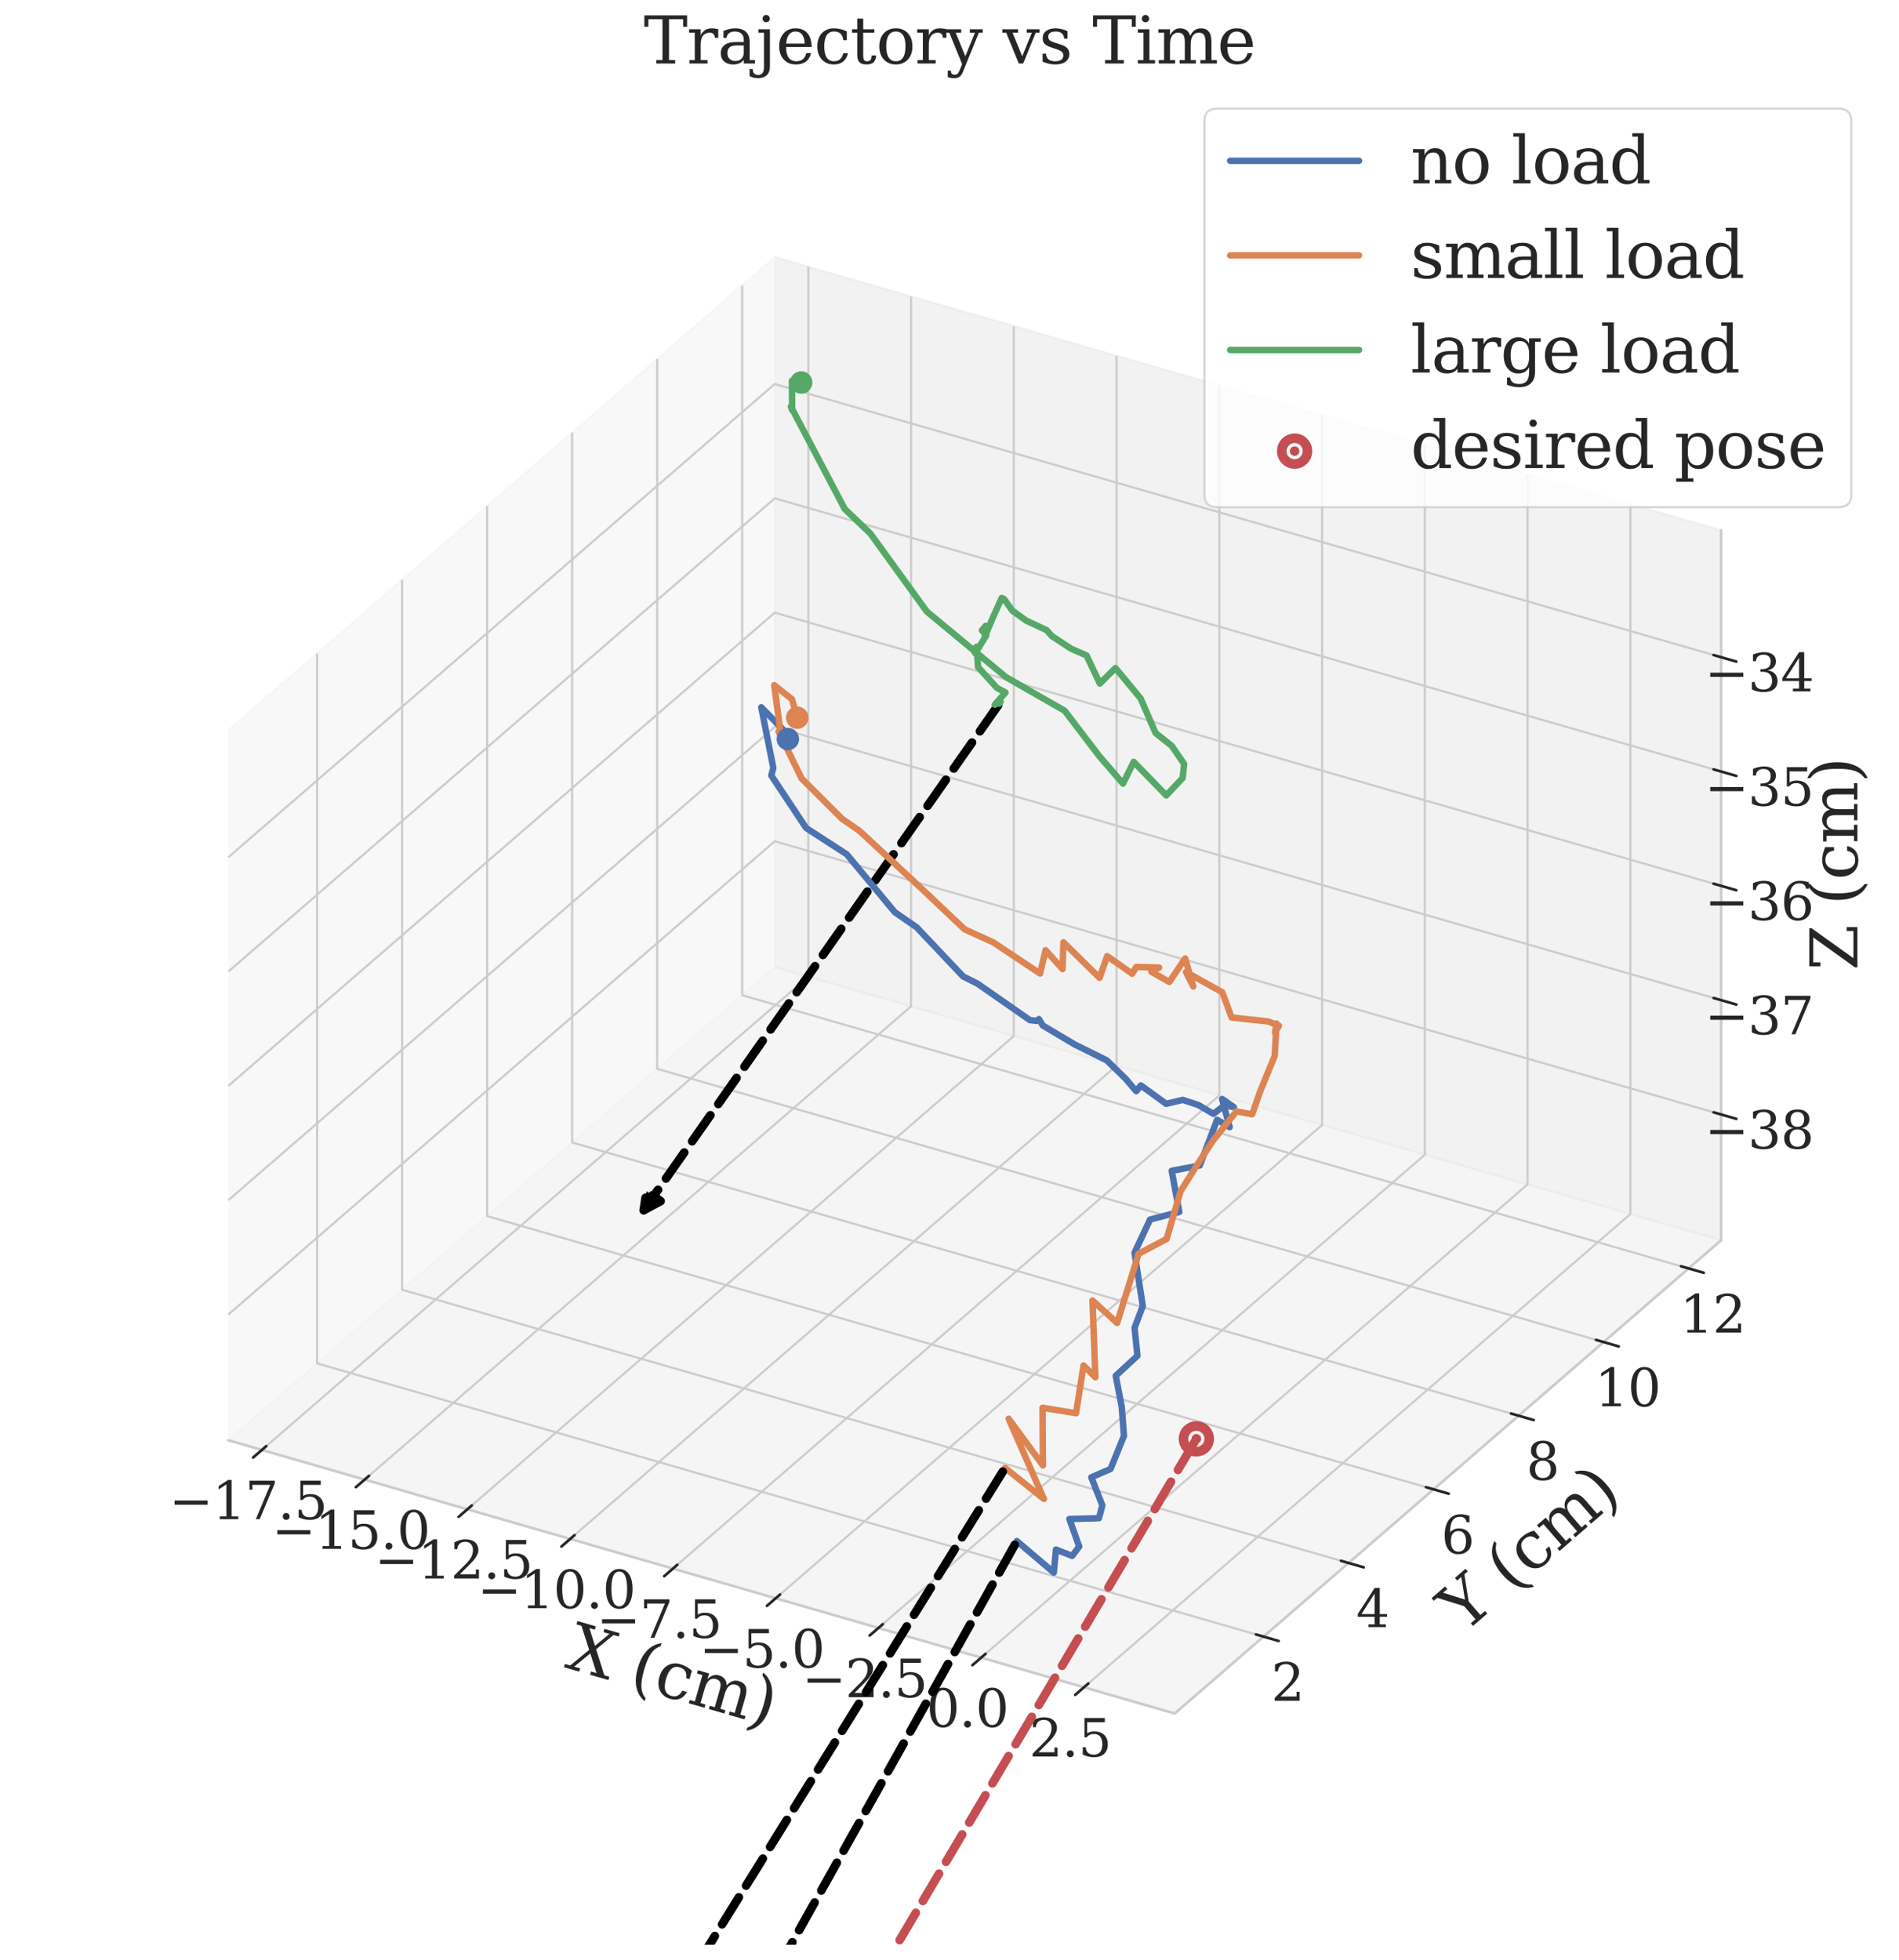<?xml version="1.0" encoding="utf-8" standalone="no"?>
<!DOCTYPE svg PUBLIC "-//W3C//DTD SVG 1.1//EN"
  "http://www.w3.org/Graphics/SVG/1.1/DTD/svg11.dtd">
<svg xmlns:xlink="http://www.w3.org/1999/xlink" width="884.16pt" height="912.529pt" viewBox="0 0 884.16 912.529" xmlns="http://www.w3.org/2000/svg" version="1.1">
 <defs>
  <style type="text/css">*{stroke-linejoin: round; stroke-linecap: butt}</style>
 </defs>
 <g id="figure_1">
  <g id="patch_1">
   <path d="M 0 912.529 
L 884.16 912.529 
L 884.16 0 
L 0 0 
z
" style="fill: #ffffff"/>
  </g>
  <g id="patch_2">
   <path d="M 7.2 905.329 
L 876.96 905.329 
L 876.96 35.569 
L 7.2 35.569 
z
" style="fill: #ffffff"/>
  </g>
  <g id="pane3d_1">
   <g id="patch_3">
    <path d="M 106.31 670.496 
L 360.715 450.174 
L 360.715 119.692 
L 106.31 340.014 
" style="fill: #f2f2f2; opacity: 0.5; stroke: #f2f2f2; stroke-linejoin: miter"/>
   </g>
  </g>
  <g id="pane3d_2">
   <g id="patch_4">
    <path d="M 360.715 450.174 
L 801.357 577.377 
L 801.357 246.895 
L 360.715 119.692 
" style="fill: #e6e6e6; opacity: 0.5; stroke: #e6e6e6; stroke-linejoin: miter"/>
   </g>
  </g>
  <g id="pane3d_3">
   <g id="patch_5">
    <path d="M 106.31 670.496 
L 546.952 797.698 
L 801.357 577.377 
L 360.715 450.174 
" style="fill: #ececec; opacity: 0.5; stroke: #ececec; stroke-linejoin: miter"/>
   </g>
  </g>
  <g id="axis3d_1">
   <g id="line2d_1">
    <path d="M 106.31 670.496 
L 546.952 797.698 
" style="fill: none; stroke: #cccccc; stroke-width: 1.25; stroke-linecap: round"/>
   </g>
   <g id="text_1">
    <!--  -->
    <g style="fill: #262626" transform="translate(314.954 756.31) rotate(-343.898) scale(0.3 -0.3)"/>
    <!--  X (cm) -->
    <g style="fill: #262626" transform="translate(253.235 773.458) rotate(-343.898) scale(0.3 -0.3)">
     <defs>
      <path id="DejaVuSerif-20" transform="scale(0.016)"/>
      <path id="DejaVuSerif-58" d="M 2119 1997 
L 978 331 
L 1581 331 
L 1581 0 
L 38 0 
L 38 331 
L 575 331 
L 1919 2291 
L 556 4331 
L 56 4331 
L 56 4666 
L 1906 4666 
L 1906 4331 
L 1356 4331 
L 2356 2828 
L 3384 4331 
L 2784 4331 
L 2784 4666 
L 4313 4666 
L 4313 4331 
L 3788 4331 
L 2553 2534 
L 4025 331 
L 4525 331 
L 4525 0 
L 2675 0 
L 2675 331 
L 3231 331 
L 2119 1997 
z
" transform="scale(0.016)"/>
      <path id="DejaVuSerif-28" d="M 2041 -997 
Q 1281 -656 893 83 
Q 506 822 506 1931 
Q 506 3044 893 3783 
Q 1281 4522 2041 4863 
L 2041 4556 
Q 1559 4225 1350 3623 
Q 1141 3022 1141 1931 
Q 1141 844 1350 242 
Q 1559 -359 2041 -691 
L 2041 -997 
z
" transform="scale(0.016)"/>
      <path id="DejaVuSerif-63" d="M 3291 997 
Q 3169 466 2822 187 
Q 2475 -91 1925 -91 
Q 1200 -91 759 389 
Q 319 869 319 1663 
Q 319 2459 759 2936 
Q 1200 3413 1925 3413 
Q 2241 3413 2553 3339 
Q 2866 3266 3181 3116 
L 3181 2266 
L 2847 2266 
Q 2781 2703 2561 2903 
Q 2341 3103 1931 3103 
Q 1466 3103 1228 2742 
Q 991 2381 991 1663 
Q 991 944 1227 581 
Q 1463 219 1931 219 
Q 2303 219 2525 412 
Q 2747 606 2828 997 
L 3291 997 
z
" transform="scale(0.016)"/>
      <path id="DejaVuSerif-6d" d="M 3316 2675 
Q 3481 3041 3739 3227 
Q 3997 3413 4341 3413 
Q 4863 3413 5119 3089 
Q 5375 2766 5375 2113 
L 5375 331 
L 5894 331 
L 5894 0 
L 4300 0 
L 4300 331 
L 4800 331 
L 4800 2047 
Q 4800 2556 4650 2772 
Q 4500 2988 4153 2988 
Q 3769 2988 3567 2697 
Q 3366 2406 3366 1850 
L 3366 331 
L 3866 331 
L 3866 0 
L 2291 0 
L 2291 331 
L 2791 331 
L 2791 2069 
Q 2791 2566 2641 2777 
Q 2491 2988 2144 2988 
Q 1759 2988 1557 2697 
Q 1356 2406 1356 1850 
L 1356 331 
L 1856 331 
L 1856 0 
L 263 0 
L 263 331 
L 781 331 
L 781 2994 
L 231 2994 
L 231 3322 
L 1356 3322 
L 1356 2731 
Q 1516 3063 1762 3238 
Q 2009 3413 2322 3413 
Q 2709 3413 2968 3220 
Q 3228 3028 3316 2675 
z
" transform="scale(0.016)"/>
      <path id="DejaVuSerif-29" d="M 453 -997 
L 453 -691 
Q 934 -359 1145 242 
Q 1356 844 1356 1931 
Q 1356 3022 1145 3623 
Q 934 4225 453 4556 
L 453 4863 
Q 1216 4522 1603 3783 
Q 1991 3044 1991 1931 
Q 1991 822 1603 83 
Q 1216 -656 453 -997 
z
" transform="scale(0.016)"/>
     </defs>
     <use xlink:href="#DejaVuSerif-20"/>
     <use xlink:href="#DejaVuSerif-58" x="31.787"/>
     <use xlink:href="#DejaVuSerif-20" x="102.979"/>
     <use xlink:href="#DejaVuSerif-28" x="134.766"/>
     <use xlink:href="#DejaVuSerif-63" x="173.779"/>
     <use xlink:href="#DejaVuSerif-6d" x="229.785"/>
     <use xlink:href="#DejaVuSerif-29" x="324.609"/>
    </g>
   </g>
   <g id="Line3DCollection_1">
    <path d="M 121.926 675.003 
L 376.331 454.682 
L 376.331 124.2 
" style="fill: none; stroke: #cccccc"/>
    <path d="M 169.77 688.815 
L 424.175 468.494 
L 424.175 138.012 
" style="fill: none; stroke: #cccccc"/>
    <path d="M 217.615 702.627 
L 472.02 482.305 
L 472.02 151.823 
" style="fill: none; stroke: #cccccc"/>
    <path d="M 265.459 716.438 
L 519.864 496.117 
L 519.864 165.635 
" style="fill: none; stroke: #cccccc"/>
    <path d="M 313.304 730.25 
L 567.709 509.928 
L 567.709 179.446 
" style="fill: none; stroke: #cccccc"/>
    <path d="M 361.148 744.061 
L 615.553 523.74 
L 615.553 193.258 
" style="fill: none; stroke: #cccccc"/>
    <path d="M 408.993 757.873 
L 663.398 537.551 
L 663.398 207.07 
" style="fill: none; stroke: #cccccc"/>
    <path d="M 456.838 771.684 
L 711.243 551.363 
L 711.243 220.881 
" style="fill: none; stroke: #cccccc"/>
    <path d="M 504.682 785.496 
L 759.087 565.174 
L 759.087 234.693 
" style="fill: none; stroke: #cccccc"/>
   </g>
   <g id="xtick_1">
    <g id="line2d_2">
     <path d="M 123.961 673.241 
L 117.855 678.529 
" style="fill: none; stroke: #262626; stroke-width: 1.25; stroke-linecap: round"/>
    </g>
    <g id="text_2">
     <!-- −17.5 -->
     <g style="fill: #262626" transform="translate(78.693 707.223) scale(0.24 -0.24)">
      <defs>
       <path id="DejaVuSerif-2212" d="M 678 2259 
L 4684 2259 
L 4684 1753 
L 678 1753 
L 678 2259 
z
" transform="scale(0.016)"/>
       <path id="DejaVuSerif-31" d="M 909 0 
L 909 331 
L 1722 331 
L 1722 4213 
L 781 3603 
L 781 4013 
L 1919 4750 
L 2350 4750 
L 2350 331 
L 3163 331 
L 3163 0 
L 909 0 
z
" transform="scale(0.016)"/>
       <path id="DejaVuSerif-37" d="M 3609 4347 
L 1784 0 
L 1319 0 
L 3059 4153 
L 903 4153 
L 903 3578 
L 538 3578 
L 538 4666 
L 3609 4666 
L 3609 4347 
z
" transform="scale(0.016)"/>
       <path id="DejaVuSerif-2e" d="M 603 325 
Q 603 500 722 622 
Q 841 744 1019 744 
Q 1191 744 1312 622 
Q 1434 500 1434 325 
Q 1434 153 1312 31 
Q 1191 -91 1019 -91 
Q 841 -91 722 29 
Q 603 150 603 325 
z
" transform="scale(0.016)"/>
       <path id="DejaVuSerif-35" d="M 3219 4666 
L 3219 4153 
L 1081 4153 
L 1081 2816 
Q 1244 2928 1461 2984 
Q 1678 3041 1947 3041 
Q 2703 3041 3140 2622 
Q 3578 2203 3578 1478 
Q 3578 738 3136 323 
Q 2694 -91 1894 -91 
Q 1572 -91 1234 -12 
Q 897 66 544 225 
L 544 1131 
L 897 1131 
Q 925 688 1179 453 
Q 1434 219 1894 219 
Q 2388 219 2653 544 
Q 2919 869 2919 1478 
Q 2919 2084 2655 2407 
Q 2391 2731 1894 2731 
Q 1613 2731 1398 2631 
Q 1184 2531 1019 2322 
L 750 2322 
L 750 4666 
L 3219 4666 
z
" transform="scale(0.016)"/>
      </defs>
      <use xlink:href="#DejaVuSerif-2212"/>
      <use xlink:href="#DejaVuSerif-31" x="83.789"/>
      <use xlink:href="#DejaVuSerif-37" x="147.412"/>
      <use xlink:href="#DejaVuSerif-2e" x="211.035"/>
      <use xlink:href="#DejaVuSerif-35" x="242.822"/>
     </g>
    </g>
   </g>
   <g id="xtick_2">
    <g id="line2d_3">
     <path d="M 171.805 687.052 
L 165.7 692.34 
" style="fill: none; stroke: #262626; stroke-width: 1.25; stroke-linecap: round"/>
    </g>
    <g id="text_3">
     <!-- −15.0 -->
     <g style="fill: #262626" transform="translate(126.537 721.034) scale(0.24 -0.24)">
      <defs>
       <path id="DejaVuSerif-30" d="M 2034 219 
Q 2513 219 2750 744 
Q 2988 1269 2988 2328 
Q 2988 3391 2750 3916 
Q 2513 4441 2034 4441 
Q 1556 4441 1318 3916 
Q 1081 3391 1081 2328 
Q 1081 1269 1318 744 
Q 1556 219 2034 219 
z
M 2034 -91 
Q 1275 -91 848 546 
Q 422 1184 422 2328 
Q 422 3475 848 4112 
Q 1275 4750 2034 4750 
Q 2797 4750 3222 4112 
Q 3647 3475 3647 2328 
Q 3647 1184 3222 546 
Q 2797 -91 2034 -91 
z
" transform="scale(0.016)"/>
      </defs>
      <use xlink:href="#DejaVuSerif-2212"/>
      <use xlink:href="#DejaVuSerif-31" x="83.789"/>
      <use xlink:href="#DejaVuSerif-35" x="147.412"/>
      <use xlink:href="#DejaVuSerif-2e" x="211.035"/>
      <use xlink:href="#DejaVuSerif-30" x="242.822"/>
     </g>
    </g>
   </g>
   <g id="xtick_3">
    <g id="line2d_4">
     <path d="M 219.65 700.864 
L 213.544 706.152 
" style="fill: none; stroke: #262626; stroke-width: 1.25; stroke-linecap: round"/>
    </g>
    <g id="text_4">
     <!-- −12.5 -->
     <g style="fill: #262626" transform="translate(174.382 734.846) scale(0.24 -0.24)">
      <defs>
       <path id="DejaVuSerif-32" d="M 819 3553 
L 469 3553 
L 469 4384 
Q 803 4563 1142 4656 
Q 1481 4750 1806 4750 
Q 2534 4750 2956 4397 
Q 3378 4044 3378 3438 
Q 3378 2753 2422 1800 
Q 2347 1728 2309 1691 
L 1131 513 
L 3078 513 
L 3078 1088 
L 3444 1088 
L 3444 0 
L 434 0 
L 434 341 
L 1850 1753 
Q 2319 2222 2519 2614 
Q 2719 3006 2719 3438 
Q 2719 3909 2473 4175 
Q 2228 4441 1797 4441 
Q 1350 4441 1106 4219 
Q 863 3997 819 3553 
z
" transform="scale(0.016)"/>
      </defs>
      <use xlink:href="#DejaVuSerif-2212"/>
      <use xlink:href="#DejaVuSerif-31" x="83.789"/>
      <use xlink:href="#DejaVuSerif-32" x="147.412"/>
      <use xlink:href="#DejaVuSerif-2e" x="211.035"/>
      <use xlink:href="#DejaVuSerif-35" x="242.822"/>
     </g>
    </g>
   </g>
   <g id="xtick_4">
    <g id="line2d_5">
     <path d="M 267.495 714.675 
L 261.389 719.963 
" style="fill: none; stroke: #262626; stroke-width: 1.25; stroke-linecap: round"/>
    </g>
    <g id="text_5">
     <!-- −10.0 -->
     <g style="fill: #262626" transform="translate(222.227 748.657) scale(0.24 -0.24)">
      <use xlink:href="#DejaVuSerif-2212"/>
      <use xlink:href="#DejaVuSerif-31" x="83.789"/>
      <use xlink:href="#DejaVuSerif-30" x="147.412"/>
      <use xlink:href="#DejaVuSerif-2e" x="211.035"/>
      <use xlink:href="#DejaVuSerif-30" x="242.822"/>
     </g>
    </g>
   </g>
   <g id="xtick_5">
    <g id="line2d_6">
     <path d="M 315.339 728.487 
L 309.233 733.775 
" style="fill: none; stroke: #262626; stroke-width: 1.25; stroke-linecap: round"/>
    </g>
    <g id="text_6">
     <!-- −7.5 -->
     <g style="fill: #262626" transform="translate(277.706 762.469) scale(0.24 -0.24)">
      <use xlink:href="#DejaVuSerif-2212"/>
      <use xlink:href="#DejaVuSerif-37" x="83.789"/>
      <use xlink:href="#DejaVuSerif-2e" x="147.412"/>
      <use xlink:href="#DejaVuSerif-35" x="179.199"/>
     </g>
    </g>
   </g>
   <g id="xtick_6">
    <g id="line2d_7">
     <path d="M 363.184 742.299 
L 357.078 747.586 
" style="fill: none; stroke: #262626; stroke-width: 1.25; stroke-linecap: round"/>
    </g>
    <g id="text_7">
     <!-- −5.0 -->
     <g style="fill: #262626" transform="translate(325.551 776.28) scale(0.24 -0.24)">
      <use xlink:href="#DejaVuSerif-2212"/>
      <use xlink:href="#DejaVuSerif-35" x="83.789"/>
      <use xlink:href="#DejaVuSerif-2e" x="147.412"/>
      <use xlink:href="#DejaVuSerif-30" x="179.199"/>
     </g>
    </g>
   </g>
   <g id="xtick_7">
    <g id="line2d_8">
     <path d="M 411.028 756.11 
L 404.923 761.398 
" style="fill: none; stroke: #262626; stroke-width: 1.25; stroke-linecap: round"/>
    </g>
    <g id="text_8">
     <!-- −2.5 -->
     <g style="fill: #262626" transform="translate(373.395 790.092) scale(0.24 -0.24)">
      <use xlink:href="#DejaVuSerif-2212"/>
      <use xlink:href="#DejaVuSerif-32" x="83.789"/>
      <use xlink:href="#DejaVuSerif-2e" x="147.412"/>
      <use xlink:href="#DejaVuSerif-35" x="179.199"/>
     </g>
    </g>
   </g>
   <g id="xtick_8">
    <g id="line2d_9">
     <path d="M 458.873 769.922 
L 452.767 775.209 
" style="fill: none; stroke: #262626; stroke-width: 1.25; stroke-linecap: round"/>
    </g>
    <g id="text_9">
     <!-- 0.0 -->
     <g style="fill: #262626" transform="translate(431.295 803.903) scale(0.24 -0.24)">
      <use xlink:href="#DejaVuSerif-30"/>
      <use xlink:href="#DejaVuSerif-2e" x="63.623"/>
      <use xlink:href="#DejaVuSerif-30" x="95.41"/>
     </g>
    </g>
   </g>
   <g id="xtick_9">
    <g id="line2d_10">
     <path d="M 506.717 783.733 
L 500.612 789.021 
" style="fill: none; stroke: #262626; stroke-width: 1.25; stroke-linecap: round"/>
    </g>
    <g id="text_10">
     <!-- 2.5 -->
     <g style="fill: #262626" transform="translate(479.14 817.715) scale(0.24 -0.24)">
      <use xlink:href="#DejaVuSerif-32"/>
      <use xlink:href="#DejaVuSerif-2e" x="63.623"/>
      <use xlink:href="#DejaVuSerif-35" x="95.41"/>
     </g>
    </g>
   </g>
  </g>
  <g id="axis3d_2">
   <g id="line2d_11">
    <path d="M 801.357 577.377 
L 546.952 797.698 
" style="fill: none; stroke: #cccccc; stroke-width: 1.25; stroke-linecap: round"/>
   </g>
   <g id="text_11">
    <!--  -->
    <g style="fill: #262626" transform="translate(692.896 706.356) rotate(-40.893) scale(0.3 -0.3)"/>
    <!--  Y (cm) -->
    <g style="fill: #262626" transform="translate(674.245 766.949) rotate(-40.893) scale(0.3 -0.3)">
     <defs>
      <path id="DejaVuSerif-59" d="M 1209 0 
L 1209 331 
L 1806 331 
L 1806 2009 
L 366 4331 
L -72 4331 
L -72 4666 
L 1663 4666 
L 1663 4331 
L 1119 4331 
L 2284 2444 
L 3450 4331 
L 2925 4331 
L 2925 4666 
L 4281 4666 
L 4281 4331 
L 3841 4331 
L 2438 2069 
L 2438 331 
L 3034 331 
L 3034 0 
L 1209 0 
z
" transform="scale(0.016)"/>
     </defs>
     <use xlink:href="#DejaVuSerif-20"/>
     <use xlink:href="#DejaVuSerif-59" x="31.787"/>
     <use xlink:href="#DejaVuSerif-20" x="97.803"/>
     <use xlink:href="#DejaVuSerif-28" x="129.59"/>
     <use xlink:href="#DejaVuSerif-63" x="168.604"/>
     <use xlink:href="#DejaVuSerif-6d" x="224.609"/>
     <use xlink:href="#DejaVuSerif-29" x="319.434"/>
    </g>
   </g>
   <g id="Line3DCollection_2">
    <path d="M 147.641 304.22 
L 147.641 634.702 
L 588.283 761.904 
" style="fill: none; stroke: #cccccc"/>
    <path d="M 187.224 269.94 
L 187.224 600.422 
L 627.866 727.625 
" style="fill: none; stroke: #cccccc"/>
    <path d="M 226.806 235.66 
L 226.806 566.142 
L 667.449 693.345 
" style="fill: none; stroke: #cccccc"/>
    <path d="M 266.389 201.381 
L 266.389 531.862 
L 707.032 659.065 
" style="fill: none; stroke: #cccccc"/>
    <path d="M 305.972 167.101 
L 305.972 497.583 
L 746.615 624.785 
" style="fill: none; stroke: #cccccc"/>
    <path d="M 345.555 132.821 
L 345.555 463.303 
L 786.198 590.505 
" style="fill: none; stroke: #cccccc"/>
   </g>
   <g id="xtick_10">
    <g id="line2d_12">
     <path d="M 584.758 760.887 
L 595.333 763.94 
" style="fill: none; stroke: #262626; stroke-width: 1.25; stroke-linecap: round"/>
    </g>
    <g id="text_12">
     <!-- 2 -->
     <g style="fill: #262626" transform="translate(591.834 791.76) scale(0.24 -0.24)">
      <use xlink:href="#DejaVuSerif-32"/>
     </g>
    </g>
   </g>
   <g id="xtick_11">
    <g id="line2d_13">
     <path d="M 624.341 726.607 
L 634.916 729.66 
" style="fill: none; stroke: #262626; stroke-width: 1.25; stroke-linecap: round"/>
    </g>
    <g id="text_13">
     <!-- 4 -->
     <g style="fill: #262626" transform="translate(631.417 757.48) scale(0.24 -0.24)">
      <defs>
       <path id="DejaVuSerif-34" d="M 2234 1581 
L 2234 4063 
L 641 1581 
L 2234 1581 
z
M 3609 0 
L 1484 0 
L 1484 331 
L 2234 331 
L 2234 1247 
L 197 1247 
L 197 1588 
L 2241 4750 
L 2859 4750 
L 2859 1581 
L 3750 1581 
L 3750 1247 
L 2859 1247 
L 2859 331 
L 3609 331 
L 3609 0 
z
" transform="scale(0.016)"/>
      </defs>
      <use xlink:href="#DejaVuSerif-34"/>
     </g>
    </g>
   </g>
   <g id="xtick_12">
    <g id="line2d_14">
     <path d="M 663.924 692.327 
L 674.499 695.38 
" style="fill: none; stroke: #262626; stroke-width: 1.25; stroke-linecap: round"/>
    </g>
    <g id="text_14">
     <!-- 6 -->
     <g style="fill: #262626" transform="translate(671 723.2) scale(0.24 -0.24)">
      <defs>
       <path id="DejaVuSerif-36" d="M 2094 219 
Q 2534 219 2771 542 
Q 3009 866 3009 1472 
Q 3009 2078 2771 2401 
Q 2534 2725 2094 2725 
Q 1647 2725 1412 2412 
Q 1178 2100 1178 1509 
Q 1178 888 1415 553 
Q 1653 219 2094 219 
z
M 1075 2569 
Q 1288 2803 1556 2918 
Q 1825 3034 2163 3034 
Q 2859 3034 3264 2615 
Q 3669 2197 3669 1472 
Q 3669 763 3233 336 
Q 2797 -91 2069 -91 
Q 1278 -91 853 498 
Q 428 1088 428 2181 
Q 428 3406 931 4078 
Q 1434 4750 2350 4750 
Q 2597 4750 2869 4703 
Q 3141 4656 3425 4563 
L 3425 3794 
L 3072 3794 
Q 3034 4109 2831 4275 
Q 2628 4441 2284 4441 
Q 1678 4441 1381 3981 
Q 1084 3522 1075 2569 
z
" transform="scale(0.016)"/>
      </defs>
      <use xlink:href="#DejaVuSerif-36"/>
     </g>
    </g>
   </g>
   <g id="xtick_13">
    <g id="line2d_15">
     <path d="M 703.507 658.047 
L 714.082 661.1 
" style="fill: none; stroke: #262626; stroke-width: 1.25; stroke-linecap: round"/>
    </g>
    <g id="text_15">
     <!-- 8 -->
     <g style="fill: #262626" transform="translate(710.583 688.92) scale(0.24 -0.24)">
      <defs>
       <path id="DejaVuSerif-38" d="M 2981 1275 
Q 2981 1775 2732 2051 
Q 2484 2328 2034 2328 
Q 1584 2328 1336 2051 
Q 1088 1775 1088 1275 
Q 1088 772 1336 495 
Q 1584 219 2034 219 
Q 2484 219 2732 495 
Q 2981 772 2981 1275 
z
M 2853 3541 
Q 2853 3966 2637 4203 
Q 2422 4441 2034 4441 
Q 1650 4441 1433 4203 
Q 1216 3966 1216 3541 
Q 1216 3113 1433 2875 
Q 1650 2638 2034 2638 
Q 2422 2638 2637 2875 
Q 2853 3113 2853 3541 
z
M 2516 2484 
Q 3047 2413 3344 2092 
Q 3641 1772 3641 1275 
Q 3641 619 3225 264 
Q 2809 -91 2034 -91 
Q 1263 -91 845 264 
Q 428 619 428 1275 
Q 428 1772 725 2092 
Q 1022 2413 1556 2484 
Q 1084 2569 832 2842 
Q 581 3116 581 3541 
Q 581 4103 968 4426 
Q 1356 4750 2034 4750 
Q 2713 4750 3100 4426 
Q 3488 4103 3488 3541 
Q 3488 3116 3236 2842 
Q 2984 2569 2516 2484 
z
" transform="scale(0.016)"/>
      </defs>
      <use xlink:href="#DejaVuSerif-38"/>
     </g>
    </g>
   </g>
   <g id="xtick_14">
    <g id="line2d_16">
     <path d="M 743.09 623.768 
L 753.665 626.82 
" style="fill: none; stroke: #262626; stroke-width: 1.25; stroke-linecap: round"/>
    </g>
    <g id="text_16">
     <!-- 10 -->
     <g style="fill: #262626" transform="translate(742.531 654.64) scale(0.24 -0.24)">
      <use xlink:href="#DejaVuSerif-31"/>
      <use xlink:href="#DejaVuSerif-30" x="63.623"/>
     </g>
    </g>
   </g>
   <g id="xtick_15">
    <g id="line2d_17">
     <path d="M 782.673 589.488 
L 793.248 592.541 
" style="fill: none; stroke: #262626; stroke-width: 1.25; stroke-linecap: round"/>
    </g>
    <g id="text_17">
     <!-- 12 -->
     <g style="fill: #262626" transform="translate(782.114 620.361) scale(0.24 -0.24)">
      <use xlink:href="#DejaVuSerif-31"/>
      <use xlink:href="#DejaVuSerif-32" x="63.623"/>
     </g>
    </g>
   </g>
  </g>
  <g id="axis3d_3">
   <g id="line2d_18">
    <path d="M 801.357 577.377 
L 801.357 246.895 
" style="fill: none; stroke: #cccccc; stroke-width: 1.25; stroke-linecap: round"/>
   </g>
   <g id="text_18">
    <!--  -->
    <g style="fill: #262626" transform="translate(831.197 406.997) rotate(-90) scale(0.3 -0.3)"/>
    <!--  Z (cm) -->
    <g style="fill: #262626" transform="translate(864.79 461.283) rotate(-90) scale(0.3 -0.3)">
     <defs>
      <path id="DejaVuSerif-5a" d="M 288 0 
L 288 225 
L 3194 4281 
L 781 4281 
L 781 3584 
L 397 3584 
L 397 4666 
L 4084 4666 
L 4084 4441 
L 1178 384 
L 3816 384 
L 3816 1038 
L 4197 1038 
L 4197 0 
L 288 0 
z
" transform="scale(0.016)"/>
     </defs>
     <use xlink:href="#DejaVuSerif-20"/>
     <use xlink:href="#DejaVuSerif-5a" x="31.787"/>
     <use xlink:href="#DejaVuSerif-20" x="101.27"/>
     <use xlink:href="#DejaVuSerif-28" x="133.057"/>
     <use xlink:href="#DejaVuSerif-63" x="172.07"/>
     <use xlink:href="#DejaVuSerif-6d" x="228.076"/>
     <use xlink:href="#DejaVuSerif-29" x="322.9"/>
    </g>
   </g>
   <g id="Line3DCollection_3">
    <path d="M 801.357 518.84 
L 360.715 391.637 
L 106.31 611.959 
" style="fill: none; stroke: #cccccc"/>
    <path d="M 801.357 465.622 
L 360.715 338.42 
L 106.31 558.741 
" style="fill: none; stroke: #cccccc"/>
    <path d="M 801.357 412.404 
L 360.715 285.202 
L 106.31 505.523 
" style="fill: none; stroke: #cccccc"/>
    <path d="M 801.357 359.186 
L 360.715 231.984 
L 106.31 452.305 
" style="fill: none; stroke: #cccccc"/>
    <path d="M 801.357 305.968 
L 360.715 178.766 
L 106.31 399.087 
" style="fill: none; stroke: #cccccc"/>
   </g>
   <g id="xtick_16">
    <g id="line2d_19">
     <path d="M 797.832 517.822 
L 808.408 520.875 
" style="fill: none; stroke: #262626; stroke-width: 1.25; stroke-linecap: round"/>
    </g>
    <g id="text_19">
     <!-- −38 -->
     <g style="fill: #262626" transform="translate(793.676 534.712) scale(0.24 -0.24)">
      <defs>
       <path id="DejaVuSerif-33" d="M 622 4469 
Q 988 4606 1323 4678 
Q 1659 4750 1953 4750 
Q 2638 4750 3022 4454 
Q 3406 4159 3406 3634 
Q 3406 3213 3140 2930 
Q 2875 2647 2388 2547 
Q 2963 2466 3280 2130 
Q 3597 1794 3597 1259 
Q 3597 606 3158 257 
Q 2719 -91 1894 -91 
Q 1528 -91 1179 -12 
Q 831 66 488 225 
L 488 1131 
L 838 1131 
Q 869 681 1141 450 
Q 1413 219 1906 219 
Q 2384 219 2661 495 
Q 2938 772 2938 1253 
Q 2938 1803 2653 2086 
Q 2369 2369 1819 2369 
L 1522 2369 
L 1522 2688 
L 1678 2688 
Q 2225 2688 2498 2914 
Q 2772 3141 2772 3597 
Q 2772 4006 2547 4223 
Q 2322 4441 1900 4441 
Q 1478 4441 1245 4241 
Q 1013 4041 972 3647 
L 622 3647 
L 622 4469 
z
" transform="scale(0.016)"/>
      </defs>
      <use xlink:href="#DejaVuSerif-2212"/>
      <use xlink:href="#DejaVuSerif-33" x="83.789"/>
      <use xlink:href="#DejaVuSerif-38" x="147.412"/>
     </g>
    </g>
   </g>
   <g id="xtick_17">
    <g id="line2d_20">
     <path d="M 797.832 464.604 
L 808.408 467.657 
" style="fill: none; stroke: #262626; stroke-width: 1.25; stroke-linecap: round"/>
    </g>
    <g id="text_20">
     <!-- −37 -->
     <g style="fill: #262626" transform="translate(793.676 481.494) scale(0.24 -0.24)">
      <use xlink:href="#DejaVuSerif-2212"/>
      <use xlink:href="#DejaVuSerif-33" x="83.789"/>
      <use xlink:href="#DejaVuSerif-37" x="147.412"/>
     </g>
    </g>
   </g>
   <g id="xtick_18">
    <g id="line2d_21">
     <path d="M 797.832 411.387 
L 808.408 414.439 
" style="fill: none; stroke: #262626; stroke-width: 1.25; stroke-linecap: round"/>
    </g>
    <g id="text_21">
     <!-- −36 -->
     <g style="fill: #262626" transform="translate(793.676 428.276) scale(0.24 -0.24)">
      <use xlink:href="#DejaVuSerif-2212"/>
      <use xlink:href="#DejaVuSerif-33" x="83.789"/>
      <use xlink:href="#DejaVuSerif-36" x="147.412"/>
     </g>
    </g>
   </g>
   <g id="xtick_19">
    <g id="line2d_22">
     <path d="M 797.832 358.169 
L 808.408 361.221 
" style="fill: none; stroke: #262626; stroke-width: 1.25; stroke-linecap: round"/>
    </g>
    <g id="text_22">
     <!-- −35 -->
     <g style="fill: #262626" transform="translate(793.676 375.059) scale(0.24 -0.24)">
      <use xlink:href="#DejaVuSerif-2212"/>
      <use xlink:href="#DejaVuSerif-33" x="83.789"/>
      <use xlink:href="#DejaVuSerif-35" x="147.412"/>
     </g>
    </g>
   </g>
   <g id="xtick_20">
    <g id="line2d_23">
     <path d="M 797.832 304.951 
L 808.408 308.004 
" style="fill: none; stroke: #262626; stroke-width: 1.25; stroke-linecap: round"/>
    </g>
    <g id="text_23">
     <!-- −34 -->
     <g style="fill: #262626" transform="translate(793.676 321.841) scale(0.24 -0.24)">
      <use xlink:href="#DejaVuSerif-2212"/>
      <use xlink:href="#DejaVuSerif-33" x="83.789"/>
      <use xlink:href="#DejaVuSerif-34" x="147.412"/>
     </g>
    </g>
   </g>
  </g>
  <g id="axes_1">
   <g id="Path3DCollection_1">
    <defs>
     <path id="m6f02097536" d="M 0 2.236 
C 0.593 2.236 1.162 2 1.581 1.581 
C 2 1.162 2.236 0.593 2.236 0 
C 2.236 -0.593 2 -1.162 1.581 -1.581 
C 1.162 -2 0.593 -2.236 0 -2.236 
C -0.593 -2.236 -1.162 -2 -1.581 -1.581 
C -2 -1.162 -2.236 -0.593 -2.236 0 
C -2.236 0.593 -2 1.162 -1.581 1.581 
C -1.162 2 -0.593 2.236 0 2.236 
z
" style="stroke: #55a868; stroke-width: 6"/>
    </defs>
    <g clip-path="url(#pb14b8d8b0e)">
     <use xlink:href="#m6f02097536" x="373.014" y="178.067" style="fill: #55a868; stroke: #55a868; stroke-width: 6"/>
    </g>
   </g>
   <g id="patch_6">
    <path d="M 464.742 328.319 
Q 380.941 447.692 299.71 563.406 
" clip-path="url(#pb14b8d8b0e)" style="fill: none; stroke-dasharray: 14.8,6.4; stroke-dashoffset: 0; stroke: #000000; stroke-width: 4; stroke-linecap: round"/>
    <path d="M 307.58 559.157 
L 299.71 563.406 
L 301.033 554.56 
z
" clip-path="url(#pb14b8d8b0e)" style="stroke-dasharray: 14.8,6.4; stroke-dashoffset: 0; stroke: #000000; stroke-width: 4; stroke-linecap: round"/>
   </g>
   <g id="line2d_24">
    <path d="M 366.812 344.059 
L 364.997 340.083 
L 354.447 329.282 
L 360.06 357.477 
L 359.113 361.013 
L 375.312 385.45 
L 394.242 397.717 
L 416.605 424.657 
L 426.789 431.703 
L 448.391 454.554 
L 455.146 457.942 
L 479.497 474.9 
L 482.572 475.274 
L 483.721 474.446 
L 485.532 477.419 
L 500.292 486.193 
L 515.284 493.631 
L 524.013 502.121 
L 529.016 508.007 
L 531.177 505.297 
L 542.945 513.857 
L 550.712 512.04 
L 558.049 514.466 
L 564.96 518.559 
L 570.137 514.545 
L 574.495 515.411 
L 569.72 512.122 
L 568.984 511.647 
L 572.531 524.726 
L 566.663 521.339 
L 558.598 542.573 
L 545.535 545.063 
L 549.077 564.212 
L 535.459 567.741 
L 528.232 583.173 
L 532.069 608.02 
L 528.25 618.126 
L 529.582 631.168 
L 519.479 640.491 
L 522.283 654.974 
L 523.302 668.461 
L 517.064 683.853 
L 508.115 687.728 
L 513.236 700.801 
L 511.666 706.78 
L 497.899 707.159 
L 502.461 719.96 
L 499.19 724.328 
L 491.647 721.373 
L 490.648 732.08 
L 473.441 717.423 
" clip-path="url(#pb14b8d8b0e)" style="fill: none; stroke: #4c72b0; stroke-width: 3; stroke-linecap: round"/>
   </g>
   <g id="line2d_25">
    <path d="M 371.174 334.129 
L 368.791 325.569 
L 360.475 318.976 
L 363.778 343.611 
L 362.53 340.466 
L 373.206 362.391 
L 392.086 381.228 
L 400.181 386.805 
L 416.737 402.197 
L 428.779 413.398 
L 449.108 432.628 
L 462.508 438.738 
L 484.271 453.223 
L 486.807 442.336 
L 494.739 451.171 
L 495.108 438.679 
L 511.941 455.215 
L 515.479 445.102 
L 527.145 453.306 
L 528.998 450.165 
L 539.709 450.429 
L 536.034 452.367 
L 544.435 457.154 
L 551.799 446.192 
L 555.569 459.202 
L 552.19 452.533 
L 569.088 461.937 
L 573.413 473.692 
L 590.458 475.53 
L 595.473 477.506 
L 593.629 480.753 
L 594.317 476.461 
L 593.502 491.505 
L 586.725 508.092 
L 583.012 518.745 
L 575.658 517.397 
L 564.826 530.947 
L 558.435 540.629 
L 549.668 554.562 
L 543.171 576.765 
L 530.125 583.674 
L 520.132 615.882 
L 508.651 605.419 
L 510.012 641.176 
L 504.483 635.666 
L 500.992 657.926 
L 485.402 655.368 
L 485.567 682.212 
L 469.624 660.464 
L 486.025 697.803 
L 467.945 683.377 
" clip-path="url(#pb14b8d8b0e)" style="fill: none; stroke: #dd8452; stroke-width: 3; stroke-linecap: round"/>
   </g>
   <g id="line2d_26">
    <path d="M 373.014 178.067 
L 372.055 177.744 
L 368.701 177.312 
L 368.841 190.998 
L 368.24 189.269 
L 393.268 236.901 
L 405.243 248.397 
L 431.526 284.698 
L 468.353 315.21 
L 495.692 330.872 
L 511.864 352.063 
L 522.864 364.803 
L 527.84 354.669 
L 543.013 370.285 
L 550.586 362.251 
L 550.897 359.816 
L 551.323 355.67 
L 545.555 347.232 
L 538.028 341.26 
L 531.051 325.132 
L 519.349 310.997 
L 512.071 318.222 
L 505.892 305.153 
L 498.687 301.991 
L 489.742 296.112 
L 487.312 293.365 
L 477.786 288.916 
L 471.322 284.281 
L 467.521 278.899 
L 466.394 278.368 
L 462.411 287.188 
L 458.486 296.501 
L 458.944 291.342 
L 457.172 293.446 
L 459.236 295.764 
L 454.052 304.102 
L 453.256 302.621 
L 454.722 301.096 
L 455.38 310.58 
L 464.177 320.252 
L 468.138 322.39 
L 463.154 328.101 
L 465.377 326.892 
L 465.632 326.388 
L 465.031 326.743 
L 465.429 327.315 
L 465.346 327.602 
L 464.898 327.433 
L 465.093 327.531 
L 465.149 327.504 
L 465.891 326.683 
" clip-path="url(#pb14b8d8b0e)" style="fill: none; stroke: #55a868; stroke-width: 3; stroke-linecap: round"/>
   </g>
   <g id="Path3DCollection_2">
    <defs>
     <path id="mc780de7401" d="M 0 2.236 
C 0.593 2.236 1.162 2 1.581 1.581 
C 2 1.162 2.236 0.593 2.236 0 
C 2.236 -0.593 2 -1.162 1.581 -1.581 
C 1.162 -2 0.593 -2.236 0 -2.236 
C -0.593 -2.236 -1.162 -2 -1.581 -1.581 
C -2 -1.162 -2.236 -0.593 -2.236 0 
C -2.236 0.593 -2 1.162 -1.581 1.581 
C -1.162 2 -0.593 2.236 0 2.236 
z
" style="stroke: #dd8452; stroke-width: 6"/>
    </defs>
    <g clip-path="url(#pb14b8d8b0e)">
     <use xlink:href="#mc780de7401" x="371.174" y="334.129" style="fill: #dd8452; stroke: #dd8452; stroke-width: 6"/>
    </g>
   </g>
   <g id="patch_7">
    <path d="M 555.994 671.556 
Q 467.521 821.022 381.325 966.641 
" clip-path="url(#pb14b8d8b0e)" style="fill: none; stroke-dasharray: 14.8,6.4; stroke-dashoffset: 0; stroke: #c44e52; stroke-width: 4; stroke-linecap: round"/>
    <path d="M 388.842 961.794 
L 381.325 966.641 
L 381.958 957.719 
z
" clip-path="url(#pb14b8d8b0e)" style="fill: #c44e52; stroke-dasharray: 14.8,6.4; stroke-dashoffset: 0; stroke: #c44e52; stroke-width: 4; stroke-linecap: round"/>
   </g>
   <g id="text_24">
    <!-- Trajectory vs Time -->
    <g style="fill: #262626" transform="translate(299.718 29.569) scale(0.3 -0.3)">
     <defs>
      <path id="DejaVuSerif-54" d="M 1222 0 
L 1222 331 
L 1819 331 
L 1819 4294 
L 447 4294 
L 447 3566 
L 63 3566 
L 63 4666 
L 4206 4666 
L 4206 3566 
L 3822 3566 
L 3822 4294 
L 2450 4294 
L 2450 331 
L 3047 331 
L 3047 0 
L 1222 0 
z
" transform="scale(0.016)"/>
      <path id="DejaVuSerif-72" d="M 3059 3328 
L 3059 2497 
L 2728 2497 
Q 2713 2744 2591 2866 
Q 2469 2988 2234 2988 
Q 1809 2988 1582 2694 
Q 1356 2400 1356 1850 
L 1356 331 
L 2022 331 
L 2022 0 
L 263 0 
L 263 331 
L 781 331 
L 781 2994 
L 231 2994 
L 231 3322 
L 1356 3322 
L 1356 2731 
Q 1525 3078 1790 3245 
Q 2056 3413 2438 3413 
Q 2578 3413 2733 3391 
Q 2888 3369 3059 3328 
z
" transform="scale(0.016)"/>
      <path id="DejaVuSerif-61" d="M 2547 1044 
L 2547 1747 
L 1806 1747 
Q 1378 1747 1168 1562 
Q 959 1378 959 997 
Q 959 650 1171 447 
Q 1384 244 1747 244 
Q 2106 244 2326 466 
Q 2547 688 2547 1044 
z
M 3122 2075 
L 3122 331 
L 3634 331 
L 3634 0 
L 2547 0 
L 2547 359 
Q 2356 128 2106 18 
Q 1856 -91 1522 -91 
Q 969 -91 644 203 
Q 319 497 319 997 
Q 319 1513 691 1797 
Q 1063 2081 1741 2081 
L 2547 2081 
L 2547 2309 
Q 2547 2688 2317 2895 
Q 2088 3103 1672 3103 
Q 1328 3103 1125 2947 
Q 922 2791 872 2484 
L 575 2484 
L 575 3156 
Q 875 3284 1158 3348 
Q 1441 3413 1709 3413 
Q 2400 3413 2761 3070 
Q 3122 2728 3122 2075 
z
" transform="scale(0.016)"/>
      <path id="DejaVuSerif-6a" d="M 641 4353 
Q 641 4497 745 4603 
Q 850 4709 997 4709 
Q 1141 4709 1245 4603 
Q 1350 4497 1350 4353 
Q 1350 4206 1248 4103 
Q 1147 4000 997 4000 
Q 850 4000 745 4103 
Q 641 4206 641 4353 
z
M 781 2988 
L 238 2988 
L 238 3322 
L 1356 3322 
L 1356 -325 
Q 1356 -838 1051 -1130 
Q 747 -1422 213 -1422 
Q -13 -1422 -217 -1370 
Q -422 -1319 -616 -1216 
L -616 -531 
L -319 -531 
Q -297 -831 -164 -972 
Q -31 -1113 225 -1113 
Q 509 -1113 645 -920 
Q 781 -728 781 -325 
L 781 2988 
z
" transform="scale(0.016)"/>
      <path id="DejaVuSerif-65" d="M 3469 1600 
L 991 1600 
L 991 1575 
Q 991 903 1244 561 
Q 1497 219 1991 219 
Q 2369 219 2611 417 
Q 2853 616 2950 1006 
L 3413 1006 
Q 3275 459 2904 184 
Q 2534 -91 1931 -91 
Q 1203 -91 761 389 
Q 319 869 319 1663 
Q 319 2450 753 2931 
Q 1188 3413 1894 3413 
Q 2647 3413 3050 2948 
Q 3453 2484 3469 1600 
z
M 2791 1931 
Q 2772 2513 2545 2808 
Q 2319 3103 1894 3103 
Q 1497 3103 1269 2806 
Q 1041 2509 991 1931 
L 2791 1931 
z
" transform="scale(0.016)"/>
      <path id="DejaVuSerif-74" d="M 691 2988 
L 184 2988 
L 184 3322 
L 691 3322 
L 691 4353 
L 1269 4353 
L 1269 3322 
L 2350 3322 
L 2350 2988 
L 1269 2988 
L 1269 878 
Q 1269 456 1350 337 
Q 1431 219 1650 219 
Q 1875 219 1978 351 
Q 2081 484 2088 781 
L 2522 781 
Q 2497 328 2275 118 
Q 2053 -91 1600 -91 
Q 1103 -91 897 129 
Q 691 350 691 878 
L 691 2988 
z
" transform="scale(0.016)"/>
      <path id="DejaVuSerif-6f" d="M 1925 219 
Q 2388 219 2623 584 
Q 2859 950 2859 1663 
Q 2859 2375 2623 2739 
Q 2388 3103 1925 3103 
Q 1463 3103 1227 2739 
Q 991 2375 991 1663 
Q 991 950 1228 584 
Q 1466 219 1925 219 
z
M 1925 -91 
Q 1200 -91 759 389 
Q 319 869 319 1663 
Q 319 2456 758 2934 
Q 1197 3413 1925 3413 
Q 2653 3413 3092 2934 
Q 3531 2456 3531 1663 
Q 3531 869 3092 389 
Q 2653 -91 1925 -91 
z
" transform="scale(0.016)"/>
      <path id="DejaVuSerif-79" d="M 1381 -609 
L 1600 -56 
L 359 2988 
L -19 2988 
L -19 3322 
L 1509 3322 
L 1509 2988 
L 978 2988 
L 1913 703 
L 2847 2988 
L 2350 2988 
L 2350 3322 
L 3597 3322 
L 3597 2988 
L 3225 2988 
L 1703 -750 
Q 1547 -1138 1356 -1280 
Q 1166 -1422 819 -1422 
Q 672 -1422 517 -1397 
Q 363 -1372 206 -1325 
L 206 -691 
L 500 -691 
Q 519 -903 608 -995 
Q 697 -1088 884 -1088 
Q 1056 -1088 1161 -992 
Q 1266 -897 1381 -609 
z
" transform="scale(0.016)"/>
      <path id="DejaVuSerif-76" d="M 1581 0 
L 359 2988 
L -19 2988 
L -19 3322 
L 1509 3322 
L 1509 2988 
L 978 2988 
L 1913 703 
L 2847 2988 
L 2350 2988 
L 2350 3322 
L 3597 3322 
L 3597 2988 
L 3225 2988 
L 2003 0 
L 1581 0 
z
" transform="scale(0.016)"/>
      <path id="DejaVuSerif-73" d="M 359 184 
L 359 959 
L 691 959 
Q 703 588 923 403 
Q 1144 219 1575 219 
Q 1963 219 2166 364 
Q 2369 509 2369 788 
Q 2369 1006 2220 1140 
Q 2072 1275 1594 1428 
L 1178 1569 
Q 750 1706 558 1912 
Q 366 2119 366 2438 
Q 366 2894 700 3153 
Q 1034 3413 1625 3413 
Q 1888 3413 2178 3344 
Q 2469 3275 2778 3144 
L 2778 2419 
L 2447 2419 
Q 2434 2741 2221 2922 
Q 2009 3103 1644 3103 
Q 1281 3103 1095 2975 
Q 909 2847 909 2591 
Q 909 2381 1050 2254 
Q 1191 2128 1613 1997 
L 2069 1856 
Q 2541 1709 2748 1489 
Q 2956 1269 2956 922 
Q 2956 450 2595 179 
Q 2234 -91 1600 -91 
Q 1278 -91 972 -22 
Q 666 47 359 184 
z
" transform="scale(0.016)"/>
      <path id="DejaVuSerif-69" d="M 622 4353 
Q 622 4497 726 4603 
Q 831 4709 978 4709 
Q 1122 4709 1226 4603 
Q 1331 4497 1331 4353 
Q 1331 4206 1228 4103 
Q 1125 4000 978 4000 
Q 831 4000 726 4103 
Q 622 4206 622 4353 
z
M 1356 331 
L 1900 331 
L 1900 0 
L 231 0 
L 231 331 
L 781 331 
L 781 2988 
L 231 2988 
L 231 3322 
L 1356 3322 
L 1356 331 
z
" transform="scale(0.016)"/>
     </defs>
     <use xlink:href="#DejaVuSerif-54"/>
     <use xlink:href="#DejaVuSerif-72" x="66.699"/>
     <use xlink:href="#DejaVuSerif-61" x="114.502"/>
     <use xlink:href="#DejaVuSerif-6a" x="174.121"/>
     <use xlink:href="#DejaVuSerif-65" x="205.127"/>
     <use xlink:href="#DejaVuSerif-63" x="264.307"/>
     <use xlink:href="#DejaVuSerif-74" x="320.312"/>
     <use xlink:href="#DejaVuSerif-6f" x="360.498"/>
     <use xlink:href="#DejaVuSerif-72" x="420.703"/>
     <use xlink:href="#DejaVuSerif-79" x="468.506"/>
     <use xlink:href="#DejaVuSerif-20" x="525"/>
     <use xlink:href="#DejaVuSerif-76" x="556.787"/>
     <use xlink:href="#DejaVuSerif-73" x="613.281"/>
     <use xlink:href="#DejaVuSerif-20" x="664.6"/>
     <use xlink:href="#DejaVuSerif-54" x="696.387"/>
     <use xlink:href="#DejaVuSerif-69" x="763.086"/>
     <use xlink:href="#DejaVuSerif-6d" x="795.068"/>
     <use xlink:href="#DejaVuSerif-65" x="889.893"/>
    </g>
   </g>
   <g id="Path3DCollection_3">
    <defs>
     <path id="m1b1908af65" d="M 0 2.236 
C 0.593 2.236 1.162 2 1.581 1.581 
C 2 1.162 2.236 0.593 2.236 0 
C 2.236 -0.593 2 -1.162 1.581 -1.581 
C 1.162 -2 0.593 -2.236 0 -2.236 
C -0.593 -2.236 -1.162 -2 -1.581 -1.581 
C -2 -1.162 -2.236 -0.593 -2.236 0 
C -2.236 0.593 -2 1.162 -1.581 1.581 
C -1.162 2 -0.593 2.236 0 2.236 
z
" style="stroke: #4c72b0; stroke-width: 6"/>
    </defs>
    <g clip-path="url(#pb14b8d8b0e)">
     <use xlink:href="#m1b1908af65" x="366.812" y="344.059" style="fill: #4c72b0; stroke: #4c72b0; stroke-width: 6"/>
    </g>
   </g>
   <g id="patch_8">
    <path d="M 472.464 719.169 
Q 386.339 873.06 302.398 1023.049 
" clip-path="url(#pb14b8d8b0e)" style="fill: none; stroke-dasharray: 14.8,6.4; stroke-dashoffset: 0; stroke: #000000; stroke-width: 4; stroke-linecap: round"/>
    <path d="M 309.795 1018.022 
L 302.398 1023.049 
L 302.814 1014.115 
z
" clip-path="url(#pb14b8d8b0e)" style="stroke-dasharray: 14.8,6.4; stroke-dashoffset: 0; stroke: #000000; stroke-width: 4; stroke-linecap: round"/>
   </g>
   <g id="patch_9">
    <path d="M 466.891 685.076 
Q 377.46 829.312 290.386 969.748 
" clip-path="url(#pb14b8d8b0e)" style="fill: none; stroke-dasharray: 14.8,6.4; stroke-dashoffset: 0; stroke: #000000; stroke-width: 4; stroke-linecap: round"/>
    <path d="M 298.001 965.057 
L 290.386 969.748 
L 291.202 960.841 
z
" clip-path="url(#pb14b8d8b0e)" style="stroke-dasharray: 14.8,6.4; stroke-dashoffset: 0; stroke: #000000; stroke-width: 4; stroke-linecap: round"/>
   </g>
   <g id="Path3DCollection_4">
    <defs>
     <path id="me5cf704cad" d="M 0 2.236 
C 0.593 2.236 1.162 2 1.581 1.581 
C 2 1.162 2.236 0.593 2.236 0 
C 2.236 -0.593 2 -1.162 1.581 -1.581 
C 1.162 -2 0.593 -2.236 0 -2.236 
C -0.593 -2.236 -1.162 -2 -1.581 -1.581 
C -2 -1.162 -2.236 -0.593 -2.236 0 
C -2.236 0.593 -2 1.162 -1.581 1.581 
C -1.162 2 -0.593 2.236 0 2.236 
z
" style="stroke: #c44e52; stroke-width: 12"/>
    </defs>
    <g clip-path="url(#pb14b8d8b0e)">
     <use xlink:href="#me5cf704cad" x="557.015" y="669.832" style="fill: #c44e52; stroke: #c44e52; stroke-width: 12"/>
    </g>
   </g>
   <g id="legend_1">
    <g id="patch_10">
     <path d="M 566.76 236.133 
L 855.96 236.133 
Q 861.96 236.133 861.96 230.133 
L 861.96 56.569 
Q 861.96 50.569 855.96 50.569 
L 566.76 50.569 
Q 560.76 50.569 560.76 56.569 
L 560.76 230.133 
Q 560.76 236.133 566.76 236.133 
z
" style="fill: #ffffff; opacity: 0.8; stroke: #cccccc; stroke-linejoin: miter"/>
    </g>
    <g id="line2d_27">
     <path d="M 572.76 74.864 
L 602.76 74.864 
L 632.76 74.864 
" style="fill: none; stroke: #4c72b0; stroke-width: 3; stroke-linecap: round"/>
    </g>
    <g id="text_25">
     <!-- no load -->
     <g style="fill: #262626" transform="translate(656.76 85.364) scale(0.3 -0.3)">
      <defs>
       <path id="DejaVuSerif-6e" d="M 263 0 
L 263 331 
L 781 331 
L 781 2988 
L 231 2988 
L 231 3322 
L 1356 3322 
L 1356 2731 
Q 1516 3069 1770 3241 
Q 2025 3413 2363 3413 
Q 2913 3413 3172 3097 
Q 3431 2781 3431 2113 
L 3431 331 
L 3944 331 
L 3944 0 
L 2356 0 
L 2356 331 
L 2853 331 
L 2853 1931 
Q 2853 2541 2703 2767 
Q 2553 2994 2175 2994 
Q 1775 2994 1565 2701 
Q 1356 2409 1356 1850 
L 1356 331 
L 1856 331 
L 1856 0 
L 263 0 
z
" transform="scale(0.016)"/>
       <path id="DejaVuSerif-6c" d="M 1313 331 
L 1856 331 
L 1856 0 
L 184 0 
L 184 331 
L 738 331 
L 738 4531 
L 184 4531 
L 184 4863 
L 1313 4863 
L 1313 331 
z
" transform="scale(0.016)"/>
       <path id="DejaVuSerif-64" d="M 3359 331 
L 3909 331 
L 3909 0 
L 2784 0 
L 2784 519 
Q 2616 206 2355 57 
Q 2094 -91 1709 -91 
Q 1097 -91 708 395 
Q 319 881 319 1663 
Q 319 2444 706 2928 
Q 1094 3413 1709 3413 
Q 2094 3413 2355 3264 
Q 2616 3116 2784 2803 
L 2784 4531 
L 2241 4531 
L 2241 4863 
L 3359 4863 
L 3359 331 
z
M 2784 1497 
L 2784 1825 
Q 2784 2422 2554 2737 
Q 2325 3053 1888 3053 
Q 1444 3053 1217 2703 
Q 991 2353 991 1663 
Q 991 975 1217 622 
Q 1444 269 1888 269 
Q 2325 269 2554 583 
Q 2784 897 2784 1497 
z
" transform="scale(0.016)"/>
      </defs>
      <use xlink:href="#DejaVuSerif-6e"/>
      <use xlink:href="#DejaVuSerif-6f" x="64.404"/>
      <use xlink:href="#DejaVuSerif-20" x="124.609"/>
      <use xlink:href="#DejaVuSerif-6c" x="156.396"/>
      <use xlink:href="#DejaVuSerif-6f" x="188.379"/>
      <use xlink:href="#DejaVuSerif-61" x="248.584"/>
      <use xlink:href="#DejaVuSerif-64" x="308.203"/>
     </g>
    </g>
    <g id="line2d_28">
     <path d="M 572.76 118.898 
L 602.76 118.898 
L 632.76 118.898 
" style="fill: none; stroke: #dd8452; stroke-width: 3; stroke-linecap: round"/>
    </g>
    <g id="text_26">
     <!-- small load -->
     <g style="fill: #262626" transform="translate(656.76 129.398) scale(0.3 -0.3)">
      <use xlink:href="#DejaVuSerif-73"/>
      <use xlink:href="#DejaVuSerif-6d" x="51.318"/>
      <use xlink:href="#DejaVuSerif-61" x="146.143"/>
      <use xlink:href="#DejaVuSerif-6c" x="205.762"/>
      <use xlink:href="#DejaVuSerif-6c" x="237.744"/>
      <use xlink:href="#DejaVuSerif-20" x="269.727"/>
      <use xlink:href="#DejaVuSerif-6c" x="301.514"/>
      <use xlink:href="#DejaVuSerif-6f" x="333.496"/>
      <use xlink:href="#DejaVuSerif-61" x="393.701"/>
      <use xlink:href="#DejaVuSerif-64" x="453.32"/>
     </g>
    </g>
    <g id="line2d_29">
     <path d="M 572.76 162.933 
L 602.76 162.933 
L 632.76 162.933 
" style="fill: none; stroke: #55a868; stroke-width: 3; stroke-linecap: round"/>
    </g>
    <g id="text_27">
     <!-- large load -->
     <g style="fill: #262626" transform="translate(656.76 173.433) scale(0.3 -0.3)">
      <defs>
       <path id="DejaVuSerif-67" d="M 3359 2988 
L 3359 72 
Q 3359 -644 2965 -1033 
Q 2572 -1422 1844 -1422 
Q 1516 -1422 1216 -1362 
Q 916 -1303 641 -1184 
L 641 -488 
L 941 -488 
Q 997 -813 1206 -963 
Q 1416 -1113 1806 -1113 
Q 2313 -1113 2548 -827 
Q 2784 -541 2784 72 
L 2784 519 
Q 2616 206 2355 57 
Q 2094 -91 1709 -91 
Q 1097 -91 708 395 
Q 319 881 319 1663 
Q 319 2444 706 2928 
Q 1094 3413 1709 3413 
Q 2094 3413 2355 3264 
Q 2616 3116 2784 2803 
L 2784 3322 
L 3909 3322 
L 3909 2988 
L 3359 2988 
z
M 2784 1825 
Q 2784 2422 2554 2737 
Q 2325 3053 1888 3053 
Q 1444 3053 1217 2703 
Q 991 2353 991 1663 
Q 991 975 1217 622 
Q 1444 269 1888 269 
Q 2325 269 2554 583 
Q 2784 897 2784 1497 
L 2784 1825 
z
" transform="scale(0.016)"/>
      </defs>
      <use xlink:href="#DejaVuSerif-6c"/>
      <use xlink:href="#DejaVuSerif-61" x="31.982"/>
      <use xlink:href="#DejaVuSerif-72" x="91.602"/>
      <use xlink:href="#DejaVuSerif-67" x="139.404"/>
      <use xlink:href="#DejaVuSerif-65" x="203.418"/>
      <use xlink:href="#DejaVuSerif-20" x="262.598"/>
      <use xlink:href="#DejaVuSerif-6c" x="294.385"/>
      <use xlink:href="#DejaVuSerif-6f" x="326.367"/>
      <use xlink:href="#DejaVuSerif-61" x="386.572"/>
      <use xlink:href="#DejaVuSerif-64" x="446.191"/>
     </g>
    </g>
    <g id="Path3DCollection_5">
     <g>
      <use xlink:href="#me5cf704cad" x="602.76" y="210.019" style="fill: #c44e52; stroke: #c44e52; stroke-width: 12"/>
     </g>
    </g>
    <g id="text_28">
     <!-- desired pose -->
     <g style="fill: #262626" transform="translate(656.76 217.894) scale(0.3 -0.3)">
      <defs>
       <path id="DejaVuSerif-70" d="M 1313 1825 
L 1313 1497 
Q 1313 897 1542 583 
Q 1772 269 2209 269 
Q 2650 269 2876 622 
Q 3103 975 3103 1663 
Q 3103 2353 2876 2703 
Q 2650 3053 2209 3053 
Q 1772 3053 1542 2737 
Q 1313 2422 1313 1825 
z
M 738 2988 
L 184 2988 
L 184 3322 
L 1313 3322 
L 1313 2803 
Q 1481 3116 1742 3264 
Q 2003 3413 2388 3413 
Q 3000 3413 3387 2928 
Q 3775 2444 3775 1663 
Q 3775 881 3387 395 
Q 3000 -91 2388 -91 
Q 2003 -91 1742 57 
Q 1481 206 1313 519 
L 1313 -997 
L 1856 -997 
L 1856 -1331 
L 184 -1331 
L 184 -997 
L 738 -997 
L 738 2988 
z
" transform="scale(0.016)"/>
      </defs>
      <use xlink:href="#DejaVuSerif-64"/>
      <use xlink:href="#DejaVuSerif-65" x="64.014"/>
      <use xlink:href="#DejaVuSerif-73" x="123.193"/>
      <use xlink:href="#DejaVuSerif-69" x="174.512"/>
      <use xlink:href="#DejaVuSerif-72" x="206.494"/>
      <use xlink:href="#DejaVuSerif-65" x="254.297"/>
      <use xlink:href="#DejaVuSerif-64" x="313.477"/>
      <use xlink:href="#DejaVuSerif-20" x="377.49"/>
      <use xlink:href="#DejaVuSerif-70" x="409.277"/>
      <use xlink:href="#DejaVuSerif-6f" x="473.291"/>
      <use xlink:href="#DejaVuSerif-73" x="533.496"/>
      <use xlink:href="#DejaVuSerif-65" x="584.814"/>
     </g>
    </g>
   </g>
  </g>
 </g>
 <defs>
  <clipPath id="pb14b8d8b0e">
   <rect x="7.2" y="35.569" width="869.76" height="869.76"/>
  </clipPath>
 </defs>
</svg>
